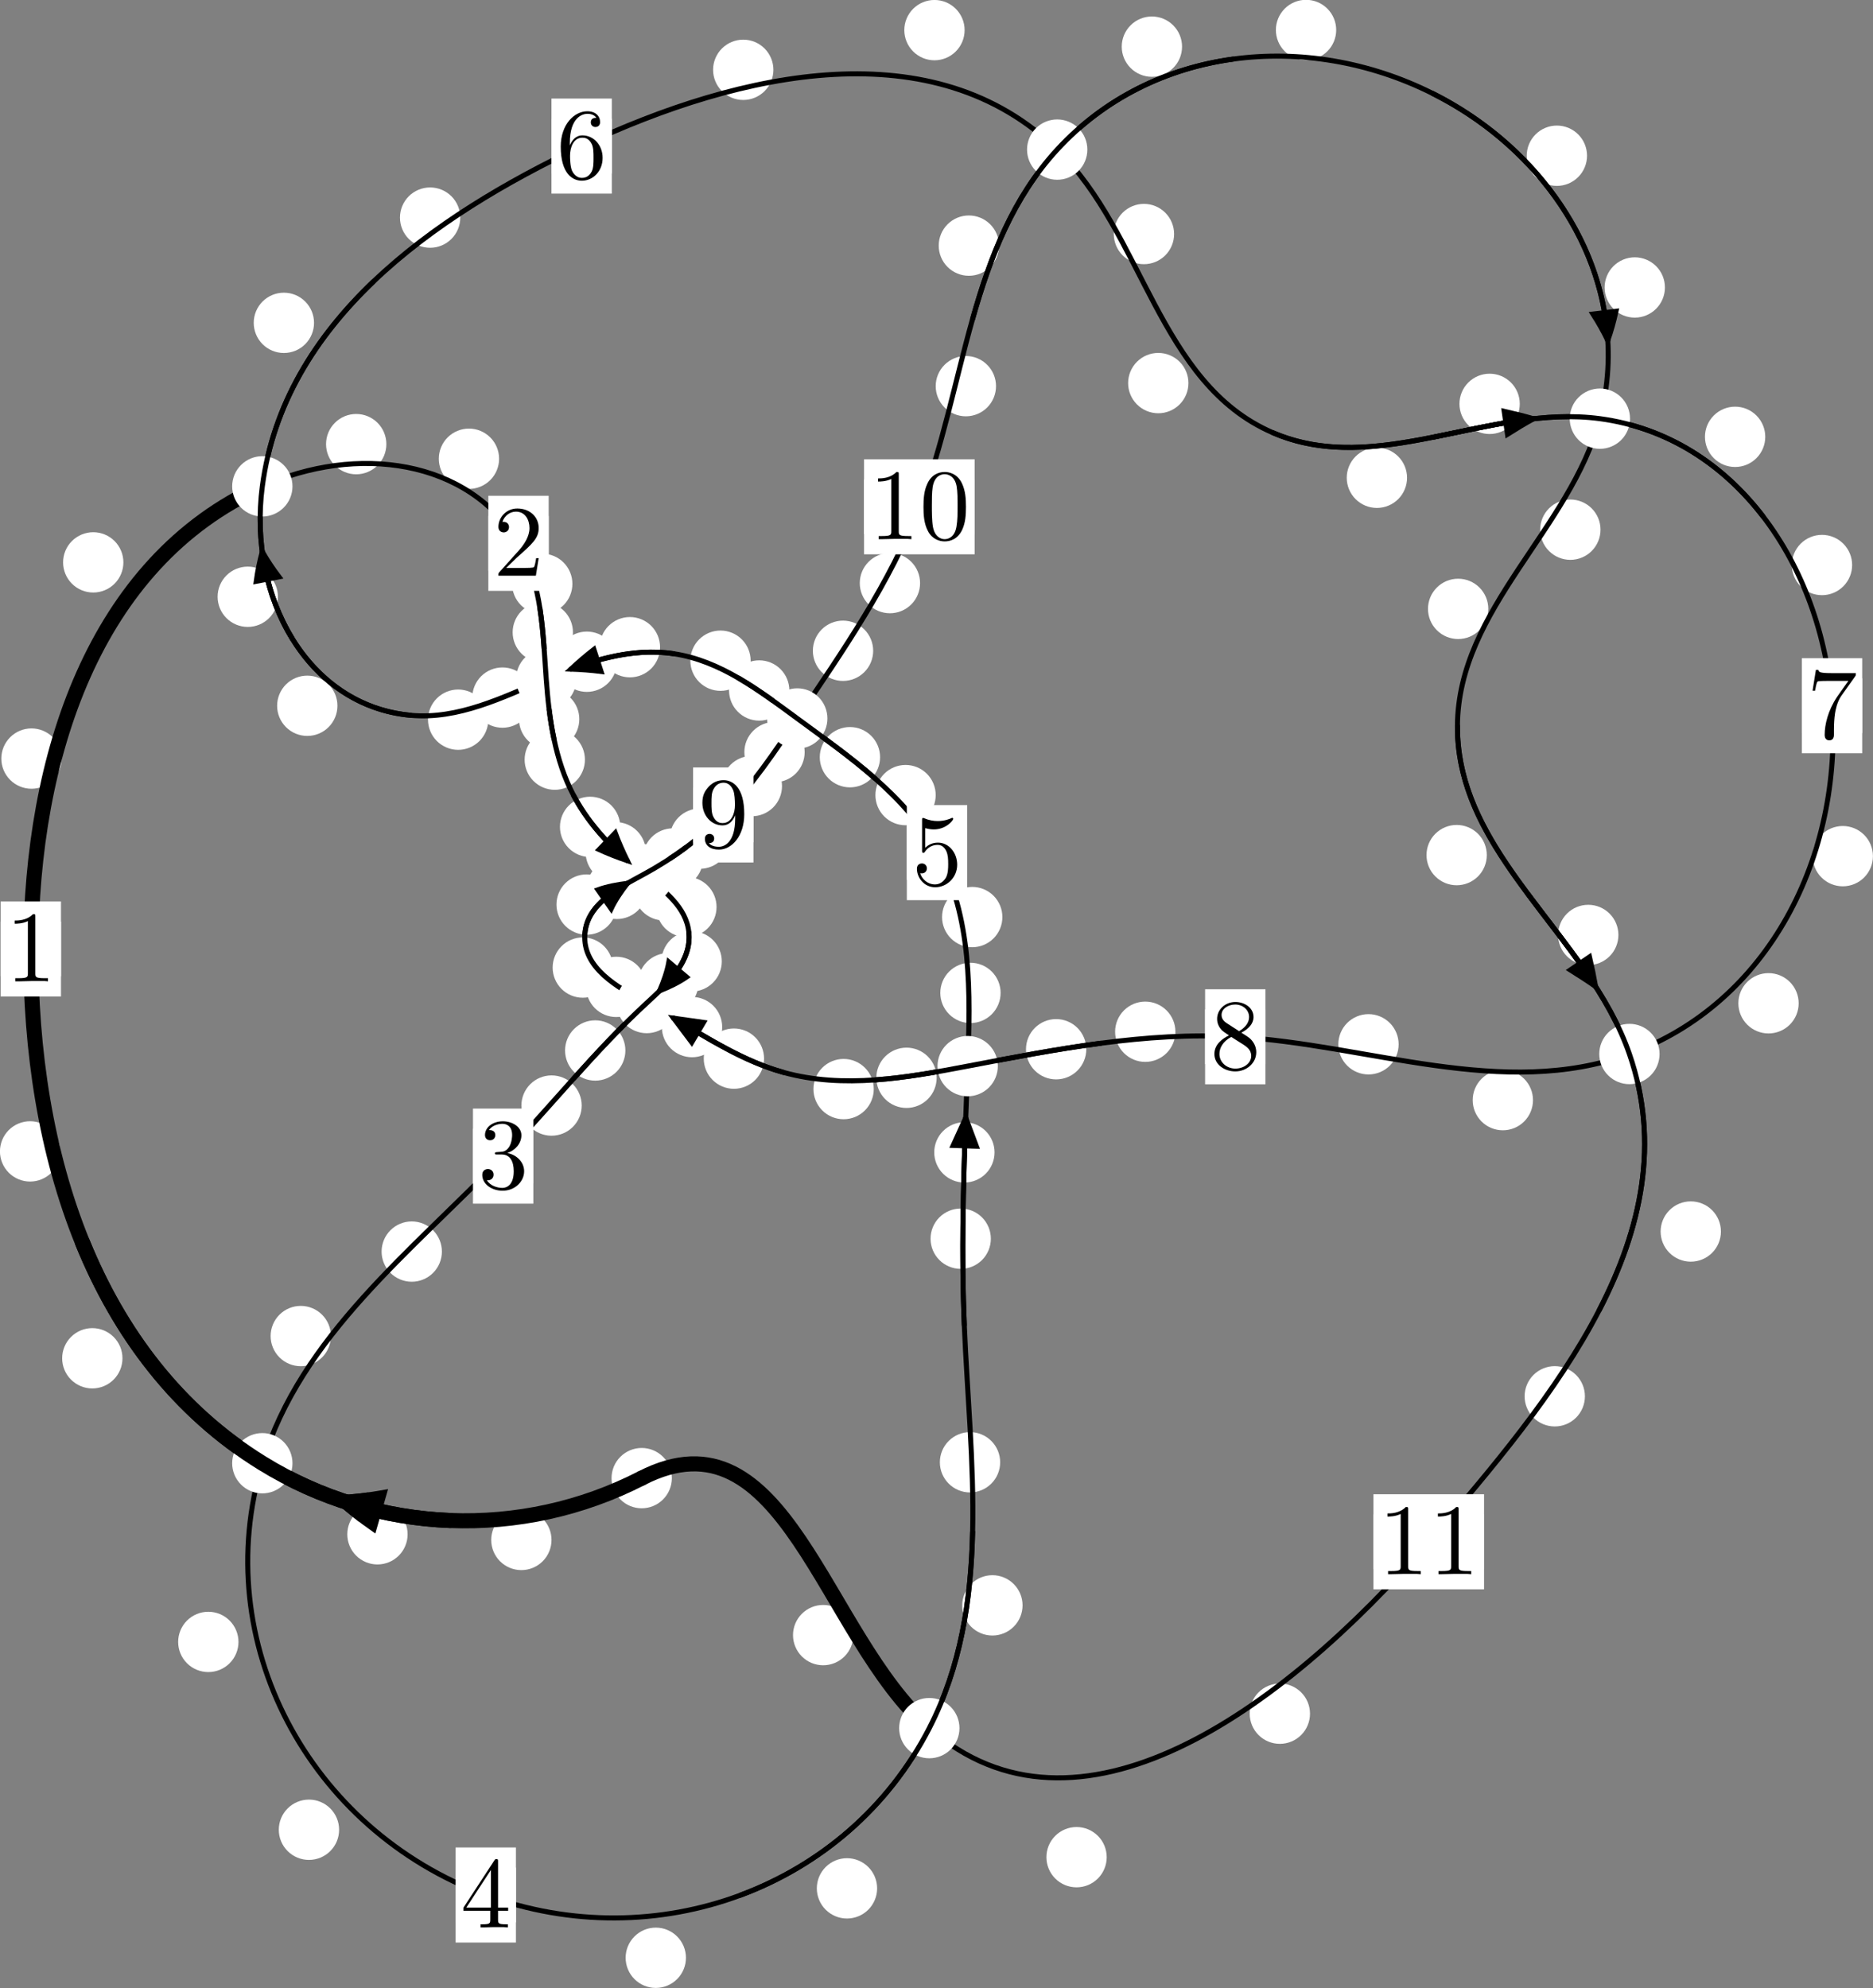 <?xml version="1.0"?>
<!-- Created by MetaPost 1.999 on 2021.07.05:2357 -->
<svg version="1.1" xmlns="http://www.w3.org/2000/svg" xmlns:xlink="http://www.w3.org/1999/xlink" width="185.641" height="197.014" viewBox="0 0 185.641 197.014">
<rect x="0" y="0" width="185.641" height="197.014" fill="#808080" stroke="none"/>
<!-- Original BoundingBox: -26.005417 -51.995819 159.635406 145.017960 -->
  <defs>
    <g transform="scale(0.01,0.01)" id="GLYPHcmr10_48">
      <path style="fill-rule: evenodd;" d="M460 -320C460 -400,455 -480,420 -554C374 -650,292 -666,250 -666C190 -666,117 -640,76 -547C44 -478,39 -400,39 -320C39 -245,43 -155,84 -79C127 2,200 22,249 22C303 22,379 1,423 -94C455 -163,460 -241,460 -320M249 -0C210 -0,151 -25,133 -121C122 -181,122 -273,122 -332C122 -396,122 -462,130 -516C149 -635,224 -644,249 -644C282 -644,348 -626,367 -527C377 -471,377 -395,377 -332C377 -257,377 -189,366 -125C351 -30,294 -0,249 -0"></path>
    </g>
    <g transform="scale(0.01,0.01)" id="GLYPHcmr10_49">
      <path style="fill-rule: evenodd;" d="M294 -640C294 -664,294 -666,271 -666C209 -602,121 -602,89 -602L89 -571C109 -571,168 -571,220 -597L220 -79C220 -43,217 -31,127 -31L95 -31L95 -0L257 -0L130 -3L217 -3L257 -3L297 -3L384 -3L419 -0L419 -31L387 -31C297 -31,294 -42,294 -79"></path>
    </g>
    <g transform="scale(0.01,0.01)" id="GLYPHcmr10_50">
      <path style="fill-rule: evenodd;" d="M127 -77L233 -180C389 -318,449 -372,449 -472C449 -586,359 -666,237 -666C124 -666,50 -574,50 -485C50 -429,100 -429,103 -429C120 -429,155 -441,155 -482C155 -508,137 -534,102 -534C94 -534,92 -534,89 -533C112 -598,166 -635,224 -635C315 -635,358 -554,358 -472C358 -392,308 -313,253 -251L61 -37C50 -26,50 -24,50 -0L421 -0L449 -174L424 -174C419 -144,412 -100,402 -85C395 -77,329 -77,307 -77"></path>
    </g>
    <g transform="scale(0.01,0.01)" id="GLYPHcmr10_51">
      <path style="fill-rule: evenodd;" d="M290 -352C372 -379,430 -449,430 -528C430 -610,342 -666,246 -666C145 -666,69 -606,69 -530C69 -497,91 -478,120 -478C151 -478,171 -500,171 -529C171 -579,124 -579,109 -579C140 -628,206 -641,242 -641C283 -641,338 -619,338 -529C338 -517,336 -459,310 -415C280 -367,246 -364,221 -363C213 -362,189 -360,182 -360C174 -359,167 -358,167 -348C167 -337,174 -337,191 -337L235 -337C317 -337,354 -269,354 -171C354 -35,285 -6,241 -6C198 -6,123 -23,88 -82C123 -77,154 -99,154 -137C154 -173,127 -193,98 -193C74 -193,42 -179,42 -135C42 -44,135 22,244 22C366 22,457 -69,457 -171C457 -253,394 -331,290 -352"></path>
    </g>
    <g transform="scale(0.01,0.01)" id="GLYPHcmr10_52">
      <path style="fill-rule: evenodd;" d="M294 -165L294 -78C294 -42,292 -31,218 -31L197 -31L197 -0L332 -0L238 -3L290 -3L332 -3L374 -3L427 -3L468 -0L468 -31L447 -31C373 -31,371 -42,371 -78L371 -165L471 -165L471 -196L371 -196L371 -651C371 -671,371 -677,355 -677C346 -677,343 -677,335 -665L28 -196L28 -165M300 -196L56 -196L300 -569"></path>
    </g>
    <g transform="scale(0.01,0.01)" id="GLYPHcmr10_53">
      <path style="fill-rule: evenodd;" d="M449 -201C449 -320,367 -420,259 -420C211 -420,168 -404,132 -369L132 -564C152 -558,185 -551,217 -551C340 -551,410 -642,410 -655C410 -661,407 -666,400 -666C399 -666,397 -666,392 -663C372 -654,323 -634,256 -634C216 -634,170 -641,123 -662C115 -665,113 -665,111 -665C101 -665,101 -657,101 -641L101 -345C101 -327,101 -319,115 -319C122 -319,124 -322,128 -328C139 -344,176 -398,257 -398C309 -398,334 -352,342 -334C358 -297,360 -258,360 -208C360 -173,360 -113,336 -71C312 -32,275 -6,229 -6C156 -6,99 -59,82 -118C85 -117,88 -116,99 -116C132 -116,149 -141,149 -165C149 -189,132 -214,99 -214C85 -214,50 -207,50 -161C50 -75,119 22,231 22C347 22,449 -74,449 -201"></path>
    </g>
    <g transform="scale(0.01,0.01)" id="GLYPHcmr10_54">
      <path style="fill-rule: evenodd;" d="M132 -328L132 -352C132 -605,256 -641,307 -641C331 -641,373 -635,395 -601C380 -601,340 -601,340 -556C340 -525,364 -510,386 -510C402 -510,432 -519,432 -558C432 -618,388 -666,305 -666C177 -666,42 -537,42 -316C42 -49,158 22,251 22C362 22,457 -72,457 -204C457 -331,368 -427,257 -427C189 -427,152 -376,132 -328M251 -6C188 -6,158 -66,152 -81C134 -128,134 -208,134 -226C134 -304,166 -404,256 -404C272 -404,318 -404,349 -342C367 -305,367 -254,367 -205C367 -157,367 -107,350 -71C320 -11,274 -6,251 -6"></path>
    </g>
    <g transform="scale(0.01,0.01)" id="GLYPHcmr10_55">
      <path style="fill-rule: evenodd;" d="M476 -609C485 -621,485 -623,485 -644L242 -644C120 -644,118 -657,114 -676L89 -676L56 -470L81 -470C84 -486,93 -549,106 -561C113 -567,191 -567,204 -567L411 -567C400 -551,321 -442,299 -409C209 -274,176 -135,176 -33C176 -23,176 22,222 22C268 22,268 -23,268 -33L268 -84C268 -139,271 -194,279 -248C283 -271,297 -357,341 -419"></path>
    </g>
    <g transform="scale(0.01,0.01)" id="GLYPHcmr10_56">
      <path style="fill-rule: evenodd;" d="M163 -457C117 -487,113 -521,113 -538C113 -599,178 -641,249 -641C322 -641,386 -589,386 -517C386 -460,347 -412,287 -377M309 -362C381 -399,430 -451,430 -517C430 -609,341 -666,250 -666C150 -666,69 -592,69 -499C69 -481,71 -436,113 -389C124 -377,161 -352,186 -335C128 -306,42 -250,42 -151C42 -45,144 22,249 22C362 22,457 -61,457 -168C457 -204,446 -249,408 -291C389 -312,373 -322,309 -362M209 -320L332 -242C360 -223,407 -193,407 -132C407 -58,332 -6,250 -6C164 -6,92 -68,92 -151C92 -209,124 -273,209 -320"></path>
    </g>
    <g transform="scale(0.01,0.01)" id="GLYPHcmr10_57">
      <path style="fill-rule: evenodd;" d="M367 -318L367 -286C367 -52,263 -6,205 -6C188 -6,134 -8,107 -42C151 -42,159 -71,159 -88C159 -119,135 -134,113 -134C97 -134,67 -125,67 -86C67 -19,121 22,206 22C335 22,457 -114,457 -329C457 -598,342 -666,253 -666C198 -666,149 -648,106 -603C65 -558,42 -516,42 -441C42 -316,130 -218,242 -218C303 -218,344 -260,367 -318M243 -241C227 -241,181 -241,150 -304C132 -341,132 -391,132 -440C132 -494,132 -541,153 -578C180 -628,218 -641,253 -641C299 -641,332 -607,349 -562C361 -530,365 -467,365 -421C365 -338,331 -241,243 -241"></path>
    </g>
  </defs>
  <path d="M54.663 152.602C54.663 151.81,54.348 151.05,53.788 150.489C53.227 149.929,52.467 149.614,51.674 149.614C50.882 149.614,50.122 149.929,49.561 150.489C49.001 151.05,48.686 151.81,48.686 152.602C48.686 153.395,49.001 154.155,49.561 154.716C50.122 155.276,50.882 155.591,51.674 155.591C52.467 155.591,53.227 155.276,53.788 154.716C54.348 154.155,54.663 153.395,54.663 152.602Z" style="fill: rgb(100%,100%,100%);stroke: none;"></path>
  <path d="M66.591 146.476C66.591 145.683,66.276 144.923,65.715 144.363C65.155 143.802,64.395 143.487,63.602 143.487C62.809 143.487,62.049 143.802,61.489 144.363C60.928 144.923,60.613 145.683,60.613 146.476C60.613 147.269,60.928 148.029,61.489 148.589C62.049 149.15,62.809 149.465,63.602 149.465C64.395 149.465,65.155 149.15,65.715 148.589C66.276 148.029,66.591 147.269,66.591 146.476Z" style="fill: rgb(100%,100%,100%);stroke: none;"></path>
  <path d="M12.138 134.6C12.138 133.807,11.823 133.047,11.263 132.487C10.702 131.926,9.942 131.611,9.149 131.611C8.357 131.611,7.597 131.926,7.036 132.487C6.476 133.047,6.161 133.807,6.161 134.6C6.161 135.393,6.476 136.153,7.036 136.713C7.597 137.274,8.357 137.589,9.149 137.589C9.942 137.589,10.702 137.274,11.263 136.713C11.823 136.153,12.138 135.393,12.138 134.6Z" style="fill: rgb(100%,100%,100%);stroke: none;"></path>
  <path d="M40.4 152.043C40.4 151.25,40.085 150.49,39.524 149.929C38.964 149.369,38.204 149.054,37.411 149.054C36.618 149.054,35.858 149.369,35.298 149.929C34.737 150.49,34.422 151.25,34.422 152.043C34.422 152.835,34.737 153.595,35.298 154.156C35.858 154.716,36.618 155.031,37.411 155.031C38.204 155.031,38.964 154.716,39.524 154.156C40.085 153.595,40.4 152.835,40.4 152.043Z" style="fill: rgb(100%,100%,100%);stroke: none;"></path>
  <path d="M6.109 75.172C6.109 74.379,5.794 73.619,5.234 73.059C4.673 72.498,3.913 72.183,3.12 72.183C2.327 72.183,1.567 72.498,1.007 73.059C0.446 73.619,0.131 74.379,0.131 75.172C0.131 75.965,0.446 76.725,1.007 77.285C1.567 77.846,2.327 78.161,3.12 78.161C3.913 78.161,4.673 77.846,5.234 77.285C5.794 76.725,6.109 75.965,6.109 75.172Z" style="fill: rgb(100%,100%,100%);stroke: none;"></path>
  <path d="M5.972 114.098C5.972 113.306,5.657 112.546,5.097 111.985C4.536 111.425,3.776 111.11,2.983 111.11C2.191 111.11,1.43 111.425,0.87 111.985C0.31 112.546,-0.005 113.306,-0.005 114.098C-0.005 114.891,0.31 115.651,0.87 116.212C1.43 116.772,2.191 117.087,2.983 117.087C3.776 117.087,4.536 116.772,5.097 116.212C5.657 115.651,5.972 114.891,5.972 114.098Z" style="fill: rgb(100%,100%,100%);stroke: none;"></path>
  <path d="M38.294 44.012C38.294 43.219,37.979 42.459,37.419 41.899C36.858 41.338,36.098 41.023,35.305 41.023C34.512 41.023,33.752 41.338,33.192 41.899C32.631 42.459,32.316 43.219,32.316 44.012C32.316 44.805,32.631 45.565,33.192 46.125C33.752 46.686,34.512 47.001,35.305 47.001C36.098 47.001,36.858 46.686,37.419 46.125C37.979 45.565,38.294 44.805,38.294 44.012Z" style="fill: rgb(100%,100%,100%);stroke: none;"></path>
  <path d="M12.23 55.728C12.23 54.936,11.915 54.176,11.355 53.615C10.794 53.055,10.034 52.74,9.242 52.74C8.449 52.74,7.689 53.055,7.128 53.615C6.568 54.176,6.253 54.936,6.253 55.728C6.253 56.521,6.568 57.281,7.128 57.842C7.689 58.402,8.449 58.717,9.242 58.717C10.034 58.717,10.794 58.402,11.355 57.842C11.915 57.281,12.23 56.521,12.23 55.728Z" style="fill: rgb(100%,100%,100%);stroke: none;"></path>
  <path d="M56.733 57.855C56.733 57.063,56.418 56.303,55.858 55.742C55.297 55.182,54.537 54.867,53.745 54.867C52.952 54.867,52.192 55.182,51.631 55.742C51.071 56.303,50.756 57.063,50.756 57.855C50.756 58.648,51.071 59.408,51.631 59.969C52.192 60.529,52.952 60.844,53.745 60.844C54.537 60.844,55.297 60.529,55.858 59.969C56.418 59.408,56.733 58.648,56.733 57.855Z" style="fill: rgb(100%,100%,100%);stroke: none;"></path>
  <path d="M49.468 45.461C49.468 44.668,49.153 43.908,48.593 43.347C48.032 42.787,47.272 42.472,46.48 42.472C45.687 42.472,44.927 42.787,44.366 43.347C43.806 43.908,43.491 44.668,43.491 45.461C43.491 46.253,43.806 47.014,44.366 47.574C44.927 48.135,45.687 48.449,46.48 48.449C47.272 48.449,48.032 48.135,48.593 47.574C49.153 47.014,49.468 46.253,49.468 45.461Z" style="fill: rgb(100%,100%,100%);stroke: none;"></path>
  <path d="M57.418 71.264C57.418 70.471,57.103 69.711,56.542 69.15C55.982 68.59,55.222 68.275,54.429 68.275C53.636 68.275,52.876 68.59,52.316 69.15C51.755 69.711,51.44 70.471,51.44 71.264C51.44 72.056,51.755 72.817,52.316 73.377C52.876 73.937,53.636 74.252,54.429 74.252C55.222 74.252,55.982 73.937,56.542 73.377C57.103 72.817,57.418 72.056,57.418 71.264Z" style="fill: rgb(100%,100%,100%);stroke: none;"></path>
  <path d="M56.788 62.66C56.788 61.867,56.473 61.107,55.913 60.546C55.352 59.986,54.592 59.671,53.799 59.671C53.007 59.671,52.246 59.986,51.686 60.546C51.126 61.107,50.811 61.867,50.811 62.66C50.811 63.452,51.126 64.213,51.686 64.773C52.246 65.334,53.007 65.648,53.799 65.648C54.592 65.648,55.352 65.334,55.913 64.773C56.473 64.213,56.788 63.452,56.788 62.66Z" style="fill: rgb(100%,100%,100%);stroke: none;"></path>
  <path d="M61.477 81.94C61.477 81.147,61.162 80.387,60.602 79.826C60.041 79.266,59.281 78.951,58.489 78.951C57.696 78.951,56.936 79.266,56.375 79.826C55.815 80.387,55.5 81.147,55.5 81.94C55.5 82.732,55.815 83.493,56.375 84.053C56.936 84.614,57.696 84.929,58.489 84.929C59.281 84.929,60.041 84.614,60.602 84.053C61.162 83.493,61.477 82.732,61.477 81.94Z" style="fill: rgb(100%,100%,100%);stroke: none;"></path>
  <path d="M57.975 75.278C57.975 74.485,57.66 73.725,57.1 73.165C56.539 72.604,55.779 72.289,54.986 72.289C54.194 72.289,53.434 72.604,52.873 73.165C52.313 73.725,51.998 74.485,51.998 75.278C51.998 76.071,52.313 76.831,52.873 77.391C53.434 77.952,54.194 78.267,54.986 78.267C55.779 78.267,56.539 77.952,57.1 77.391C57.66 76.831,57.975 76.071,57.975 75.278Z" style="fill: rgb(100%,100%,100%);stroke: none;"></path>
  <path d="M68.798 88.226C68.798 87.433,68.483 86.673,67.922 86.113C67.362 85.552,66.602 85.237,65.809 85.237C65.016 85.237,64.256 85.552,63.695 86.113C63.135 86.673,62.82 87.433,62.82 88.226C62.82 89.019,63.135 89.779,63.695 90.339C64.256 90.9,65.016 91.215,65.809 91.215C66.602 91.215,67.362 90.9,67.922 90.339C68.483 89.779,68.798 89.019,68.798 88.226Z" style="fill: rgb(100%,100%,100%);stroke: none;"></path>
  <path d="M64.02 84.456C64.02 83.663,63.705 82.903,63.145 82.343C62.584 81.782,61.824 81.467,61.032 81.467C60.239 81.467,59.479 81.782,58.918 82.343C58.358 82.903,58.043 83.663,58.043 84.456C58.043 85.249,58.358 86.009,58.918 86.569C59.479 87.13,60.239 87.445,61.032 87.445C61.824 87.445,62.584 87.13,63.145 86.569C63.705 86.009,64.02 85.249,64.02 84.456Z" style="fill: rgb(100%,100%,100%);stroke: none;"></path>
  <path d="M71.541 95.268C71.541 94.475,71.226 93.715,70.665 93.154C70.105 92.594,69.345 92.279,68.552 92.279C67.759 92.279,66.999 92.594,66.439 93.154C65.878 93.715,65.563 94.475,65.563 95.268C65.563 96.061,65.878 96.821,66.439 97.381C66.999 97.942,67.759 98.257,68.552 98.257C69.345 98.257,70.105 97.942,70.665 97.381C71.226 96.821,71.541 96.061,71.541 95.268Z" style="fill: rgb(100%,100%,100%);stroke: none;"></path>
  <path d="M71.021 89.879C71.021 89.087,70.706 88.327,70.146 87.766C69.585 87.206,68.825 86.891,68.032 86.891C67.24 86.891,66.479 87.206,65.919 87.766C65.358 88.327,65.044 89.087,65.044 89.879C65.044 90.672,65.358 91.432,65.919 91.993C66.479 92.553,67.24 92.868,68.032 92.868C68.825 92.868,69.585 92.553,70.146 91.993C70.706 91.432,71.021 90.672,71.021 89.879Z" style="fill: rgb(100%,100%,100%);stroke: none;"></path>
  <path d="M61.984 104.098C61.984 103.305,61.669 102.545,61.108 101.985C60.548 101.424,59.787 101.109,58.995 101.109C58.202 101.109,57.442 101.424,56.881 101.985C56.321 102.545,56.006 103.305,56.006 104.098C56.006 104.891,56.321 105.651,56.881 106.211C57.442 106.772,58.202 107.087,58.995 107.087C59.787 107.087,60.548 106.772,61.108 106.211C61.669 105.651,61.984 104.891,61.984 104.098Z" style="fill: rgb(100%,100%,100%);stroke: none;"></path>
  <path d="M69.219 97.433C69.219 96.641,68.904 95.881,68.344 95.32C67.783 94.76,67.023 94.445,66.23 94.445C65.438 94.445,64.678 94.76,64.117 95.32C63.557 95.881,63.242 96.641,63.242 97.433C63.242 98.226,63.557 98.986,64.117 99.547C64.678 100.107,65.438 100.422,66.23 100.422C67.023 100.422,67.783 100.107,68.344 99.547C68.904 98.986,69.219 98.226,69.219 97.433Z" style="fill: rgb(100%,100%,100%);stroke: none;"></path>
  <path d="M43.799 124.026C43.799 123.234,43.484 122.473,42.924 121.913C42.363 121.353,41.603 121.038,40.811 121.038C40.018 121.038,39.258 121.353,38.697 121.913C38.137 122.473,37.822 123.234,37.822 124.026C37.822 124.819,38.137 125.579,38.697 126.14C39.258 126.7,40.018 127.015,40.811 127.015C41.603 127.015,42.363 126.7,42.924 126.14C43.484 125.579,43.799 124.819,43.799 124.026Z" style="fill: rgb(100%,100%,100%);stroke: none;"></path>
  <path d="M57.656 109.556C57.656 108.763,57.341 108.003,56.78 107.443C56.22 106.882,55.46 106.567,54.667 106.567C53.874 106.567,53.114 106.882,52.554 107.443C51.993 108.003,51.678 108.763,51.678 109.556C51.678 110.349,51.993 111.109,52.554 111.669C53.114 112.23,53.874 112.545,54.667 112.545C55.46 112.545,56.22 112.23,56.78 111.669C57.341 111.109,57.656 110.349,57.656 109.556Z" style="fill: rgb(100%,100%,100%);stroke: none;"></path>
  <path d="M23.636 162.707C23.636 161.915,23.321 161.154,22.76 160.594C22.2 160.033,21.439 159.719,20.647 159.719C19.854 159.719,19.094 160.033,18.533 160.594C17.973 161.154,17.658 161.915,17.658 162.707C17.658 163.5,17.973 164.26,18.533 164.821C19.094 165.381,19.854 165.696,20.647 165.696C21.439 165.696,22.2 165.381,22.76 164.821C23.321 164.26,23.636 163.5,23.636 162.707Z" style="fill: rgb(100%,100%,100%);stroke: none;"></path>
  <path d="M32.799 132.396C32.799 131.604,32.484 130.843,31.924 130.283C31.363 129.723,30.603 129.408,29.81 129.408C29.018 129.408,28.257 129.723,27.697 130.283C27.137 130.843,26.822 131.604,26.822 132.396C26.822 133.189,27.137 133.949,27.697 134.51C28.257 135.07,29.018 135.385,29.81 135.385C30.603 135.385,31.363 135.07,31.924 134.51C32.484 133.949,32.799 133.189,32.799 132.396Z" style="fill: rgb(100%,100%,100%);stroke: none;"></path>
  <path d="M67.987 194.007C67.987 193.214,67.672 192.454,67.111 191.894C66.551 191.333,65.791 191.018,64.998 191.018C64.205 191.018,63.445 191.333,62.885 191.894C62.324 192.454,62.009 193.214,62.009 194.007C62.009 194.8,62.324 195.56,62.885 196.12C63.445 196.681,64.205 196.996,64.998 196.996C65.791 196.996,66.551 196.681,67.111 196.12C67.672 195.56,67.987 194.8,67.987 194.007Z" style="fill: rgb(100%,100%,100%);stroke: none;"></path>
  <path d="M33.611 181.321C33.611 180.528,33.296 179.768,32.735 179.208C32.175 178.647,31.415 178.332,30.622 178.332C29.829 178.332,29.069 178.647,28.509 179.208C27.948 179.768,27.633 180.528,27.633 181.321C27.633 182.114,27.948 182.874,28.509 183.434C29.069 183.995,29.829 184.31,30.622 184.31C31.415 184.31,32.175 183.995,32.735 183.434C33.296 182.874,33.611 182.114,33.611 181.321Z" style="fill: rgb(100%,100%,100%);stroke: none;"></path>
  <path d="M101.35 159.084C101.35 158.291,101.035 157.531,100.474 156.971C99.914 156.41,99.154 156.095,98.361 156.095C97.568 156.095,96.808 156.41,96.248 156.971C95.687 157.531,95.372 158.291,95.372 159.084C95.372 159.877,95.687 160.637,96.248 161.197C96.808 161.758,97.568 162.073,98.361 162.073C99.154 162.073,99.914 161.758,100.474 161.197C101.035 160.637,101.35 159.877,101.35 159.084Z" style="fill: rgb(100%,100%,100%);stroke: none;"></path>
  <path d="M86.936 187.128C86.936 186.335,86.621 185.575,86.061 185.015C85.5 184.454,84.74 184.139,83.948 184.139C83.155 184.139,82.395 184.454,81.834 185.015C81.274 185.575,80.959 186.335,80.959 187.128C80.959 187.921,81.274 188.681,81.834 189.241C82.395 189.802,83.155 190.117,83.948 190.117C84.74 190.117,85.5 189.802,86.061 189.241C86.621 188.681,86.936 187.921,86.936 187.128Z" style="fill: rgb(100%,100%,100%);stroke: none;"></path>
  <path d="M98.208 122.751C98.208 121.958,97.893 121.198,97.333 120.637C96.772 120.077,96.012 119.762,95.219 119.762C94.427 119.762,93.666 120.077,93.106 120.637C92.546 121.198,92.231 121.958,92.231 122.751C92.231 123.543,92.546 124.303,93.106 124.864C93.666 125.424,94.427 125.739,95.219 125.739C96.012 125.739,96.772 125.424,97.333 124.864C97.893 124.303,98.208 123.543,98.208 122.751Z" style="fill: rgb(100%,100%,100%);stroke: none;"></path>
  <path d="M99.131 144.906C99.131 144.113,98.816 143.353,98.255 142.793C97.695 142.232,96.935 141.917,96.142 141.917C95.349 141.917,94.589 142.232,94.029 142.793C93.468 143.353,93.153 144.113,93.153 144.906C93.153 145.699,93.468 146.459,94.029 147.019C94.589 147.58,95.349 147.895,96.142 147.895C96.935 147.895,97.695 147.58,98.255 147.019C98.816 146.459,99.131 145.699,99.131 144.906Z" style="fill: rgb(100%,100%,100%);stroke: none;"></path>
  <path d="M99.175 98.392C99.175 97.6,98.86 96.84,98.299 96.279C97.739 95.719,96.979 95.404,96.186 95.404C95.393 95.404,94.633 95.719,94.073 96.279C93.512 96.84,93.197 97.6,93.197 98.392C93.197 99.185,93.512 99.945,94.073 100.506C94.633 101.066,95.393 101.381,96.186 101.381C96.979 101.381,97.739 101.066,98.299 100.506C98.86 99.945,99.175 99.185,99.175 98.392Z" style="fill: rgb(100%,100%,100%);stroke: none;"></path>
  <path d="M98.573 114.196C98.573 113.404,98.258 112.643,97.698 112.083C97.137 111.522,96.377 111.207,95.584 111.207C94.792 111.207,94.032 111.522,93.471 112.083C92.911 112.643,92.596 113.404,92.596 114.196C92.596 114.989,92.911 115.749,93.471 116.31C94.032 116.87,94.792 117.185,95.584 117.185C96.377 117.185,97.137 116.87,97.698 116.31C98.258 115.749,98.573 114.989,98.573 114.196Z" style="fill: rgb(100%,100%,100%);stroke: none;"></path>
  <path d="M92.742 78.791C92.742 77.999,92.427 77.239,91.867 76.678C91.306 76.118,90.546 75.803,89.754 75.803C88.961 75.803,88.201 76.118,87.64 76.678C87.08 77.239,86.765 77.999,86.765 78.791C86.765 79.584,87.08 80.344,87.64 80.905C88.201 81.465,88.961 81.78,89.754 81.78C90.546 81.78,91.306 81.465,91.867 80.905C92.427 80.344,92.742 79.584,92.742 78.791Z" style="fill: rgb(100%,100%,100%);stroke: none;"></path>
  <path d="M99.35 90.877C99.35 90.085,99.035 89.324,98.474 88.764C97.914 88.204,97.154 87.889,96.361 87.889C95.568 87.889,94.808 88.204,94.248 88.764C93.687 89.324,93.372 90.085,93.372 90.877C93.372 91.67,93.687 92.43,94.248 92.991C94.808 93.551,95.568 93.866,96.361 93.866C97.154 93.866,97.914 93.551,98.474 92.991C99.035 92.43,99.35 91.67,99.35 90.877Z" style="fill: rgb(100%,100%,100%);stroke: none;"></path>
  <path d="M78.236 68.424C78.236 67.631,77.922 66.871,77.361 66.311C76.801 65.75,76.04 65.435,75.248 65.435C74.455 65.435,73.695 65.75,73.134 66.311C72.574 66.871,72.259 67.631,72.259 68.424C72.259 69.217,72.574 69.977,73.134 70.537C73.695 71.098,74.455 71.413,75.248 71.413C76.04 71.413,76.801 71.098,77.361 70.537C77.922 69.977,78.236 69.217,78.236 68.424Z" style="fill: rgb(100%,100%,100%);stroke: none;"></path>
  <path d="M87.229 75.036C87.229 74.243,86.914 73.483,86.354 72.923C85.793 72.362,85.033 72.047,84.241 72.047C83.448 72.047,82.688 72.362,82.127 72.923C81.567 73.483,81.252 74.243,81.252 75.036C81.252 75.829,81.567 76.589,82.127 77.149C82.688 77.71,83.448 78.025,84.241 78.025C85.033 78.025,85.793 77.71,86.354 77.149C86.914 76.589,87.229 75.829,87.229 75.036Z" style="fill: rgb(100%,100%,100%);stroke: none;"></path>
  <path d="M65.422 64.134C65.422 63.342,65.107 62.581,64.547 62.021C63.986 61.461,63.226 61.146,62.434 61.146C61.641 61.146,60.881 61.461,60.32 62.021C59.76 62.581,59.445 63.342,59.445 64.134C59.445 64.927,59.76 65.687,60.32 66.248C60.881 66.808,61.641 67.123,62.434 67.123C63.226 67.123,63.986 66.808,64.547 66.248C65.107 65.687,65.422 64.927,65.422 64.134Z" style="fill: rgb(100%,100%,100%);stroke: none;"></path>
  <path d="M74.4 65.473C74.4 64.68,74.086 63.92,73.525 63.359C72.965 62.799,72.204 62.484,71.412 62.484C70.619 62.484,69.859 62.799,69.298 63.359C68.738 63.92,68.423 64.68,68.423 65.473C68.423 66.265,68.738 67.026,69.298 67.586C69.859 68.147,70.619 68.461,71.412 68.461C72.204 68.461,72.965 68.147,73.525 67.586C74.086 67.026,74.4 66.265,74.4 65.473Z" style="fill: rgb(100%,100%,100%);stroke: none;"></path>
  <path d="M52.788 69.129C52.788 68.336,52.473 67.576,51.913 67.015C51.353 66.455,50.592 66.14,49.8 66.14C49.007 66.14,48.247 66.455,47.686 67.015C47.126 67.576,46.811 68.336,46.811 69.129C46.811 69.921,47.126 70.681,47.686 71.242C48.247 71.802,49.007 72.117,49.8 72.117C50.592 72.117,51.353 71.802,51.913 71.242C52.473 70.681,52.788 69.921,52.788 69.129Z" style="fill: rgb(100%,100%,100%);stroke: none;"></path>
  <path d="M61.154 65.575C61.154 64.782,60.84 64.022,60.279 63.461C59.719 62.901,58.958 62.586,58.166 62.586C57.373 62.586,56.613 62.901,56.052 63.461C55.492 64.022,55.177 64.782,55.177 65.575C55.177 66.367,55.492 67.128,56.052 67.688C56.613 68.249,57.373 68.564,58.166 68.564C58.958 68.564,59.719 68.249,60.279 67.688C60.84 67.128,61.154 66.367,61.154 65.575Z" style="fill: rgb(100%,100%,100%);stroke: none;"></path>
  <path d="M33.445 69.94C33.445 69.147,33.13 68.387,32.569 67.826C32.009 67.266,31.249 66.951,30.456 66.951C29.663 66.951,28.903 67.266,28.343 67.826C27.782 68.387,27.467 69.147,27.467 69.94C27.467 70.732,27.782 71.493,28.343 72.053C28.903 72.614,29.663 72.928,30.456 72.928C31.249 72.928,32.009 72.614,32.569 72.053C33.13 71.493,33.445 70.732,33.445 69.94Z" style="fill: rgb(100%,100%,100%);stroke: none;"></path>
  <path d="M48.399 71.317C48.399 70.525,48.084 69.765,47.524 69.204C46.963 68.644,46.203 68.329,45.41 68.329C44.618 68.329,43.858 68.644,43.297 69.204C42.737 69.765,42.422 70.525,42.422 71.317C42.422 72.11,42.737 72.87,43.297 73.431C43.858 73.991,44.618 74.306,45.41 74.306C46.203 74.306,46.963 73.991,47.524 73.431C48.084 72.87,48.399 72.11,48.399 71.317Z" style="fill: rgb(100%,100%,100%);stroke: none;"></path>
  <path d="M31.125 31.992C31.125 31.2,30.81 30.439,30.25 29.879C29.689 29.318,28.929 29.004,28.137 29.004C27.344 29.004,26.584 29.318,26.023 29.879C25.463 30.439,25.148 31.2,25.148 31.992C25.148 32.785,25.463 33.545,26.023 34.106C26.584 34.666,27.344 34.981,28.137 34.981C28.929 34.981,29.689 34.666,30.25 34.106C30.81 33.545,31.125 32.785,31.125 31.992Z" style="fill: rgb(100%,100%,100%);stroke: none;"></path>
  <path d="M27.546 59.137C27.546 58.345,27.231 57.584,26.67 57.024C26.11 56.463,25.35 56.149,24.557 56.149C23.764 56.149,23.004 56.463,22.444 57.024C21.883 57.584,21.568 58.345,21.568 59.137C21.568 59.93,21.883 60.69,22.444 61.251C23.004 61.811,23.764 62.126,24.557 62.126C25.35 62.126,26.11 61.811,26.67 61.251C27.231 60.69,27.546 59.93,27.546 59.137Z" style="fill: rgb(100%,100%,100%);stroke: none;"></path>
  <path d="M76.655 6.919C76.655 6.126,76.34 5.366,75.78 4.805C75.219 4.245,74.459 3.93,73.666 3.93C72.874 3.93,72.113 4.245,71.553 4.805C70.992 5.366,70.677 6.126,70.677 6.919C70.677 7.711,70.992 8.471,71.553 9.032C72.113 9.592,72.874 9.907,73.666 9.907C74.459 9.907,75.219 9.592,75.78 9.032C76.34 8.471,76.655 7.711,76.655 6.919Z" style="fill: rgb(100%,100%,100%);stroke: none;"></path>
  <path d="M45.619 21.564C45.619 20.771,45.304 20.011,44.744 19.45C44.183 18.89,43.423 18.575,42.63 18.575C41.838 18.575,41.077 18.89,40.517 19.45C39.957 20.011,39.642 20.771,39.642 21.564C39.642 22.356,39.957 23.117,40.517 23.677C41.077 24.238,41.838 24.553,42.63 24.553C43.423 24.553,44.183 24.238,44.744 23.677C45.304 23.117,45.619 22.356,45.619 21.564Z" style="fill: rgb(100%,100%,100%);stroke: none;"></path>
  <path d="M116.37 23.192C116.37 22.399,116.056 21.639,115.495 21.078C114.935 20.518,114.174 20.203,113.382 20.203C112.589 20.203,111.829 20.518,111.268 21.078C110.708 21.639,110.393 22.399,110.393 23.192C110.393 23.984,110.708 24.744,111.268 25.305C111.829 25.865,112.589 26.18,113.382 26.18C114.174 26.18,114.935 25.865,115.495 25.305C116.056 24.744,116.37 23.984,116.37 23.192Z" style="fill: rgb(100%,100%,100%);stroke: none;"></path>
  <path d="M95.607 2.986C95.607 2.193,95.293 1.433,94.732 0.873C94.172 0.312,93.411 -0.003,92.619 -0.003C91.826 -0.003,91.066 0.312,90.505 0.873C89.945 1.433,89.63 2.193,89.63 2.986C89.63 3.779,89.945 4.539,90.505 5.099C91.066 5.66,91.826 5.975,92.619 5.975C93.411 5.975,94.172 5.66,94.732 5.099C95.293 4.539,95.607 3.779,95.607 2.986Z" style="fill: rgb(100%,100%,100%);stroke: none;"></path>
  <path d="M139.459 47.346C139.459 46.554,139.144 45.793,138.583 45.233C138.023 44.672,137.263 44.357,136.47 44.357C135.677 44.357,134.917 44.672,134.357 45.233C133.796 45.793,133.481 46.554,133.481 47.346C133.481 48.139,133.796 48.899,134.357 49.46C134.917 50.02,135.677 50.335,136.47 50.335C137.263 50.335,138.023 50.02,138.583 49.46C139.144 48.899,139.459 48.139,139.459 47.346Z" style="fill: rgb(100%,100%,100%);stroke: none;"></path>
  <path d="M117.791 37.963C117.791 37.17,117.476 36.41,116.916 35.85C116.355 35.289,115.595 34.974,114.802 34.974C114.01 34.974,113.249 35.289,112.689 35.85C112.129 36.41,111.814 37.17,111.814 37.963C111.814 38.756,112.129 39.516,112.689 40.076C113.249 40.637,114.01 40.952,114.802 40.952C115.595 40.952,116.355 40.637,116.916 40.076C117.476 39.516,117.791 38.756,117.791 37.963Z" style="fill: rgb(100%,100%,100%);stroke: none;"></path>
  <path d="M174.963 43.288C174.963 42.495,174.648 41.735,174.087 41.175C173.527 40.614,172.767 40.299,171.974 40.299C171.181 40.299,170.421 40.614,169.861 41.175C169.3 41.735,168.985 42.495,168.985 43.288C168.985 44.081,169.3 44.841,169.861 45.401C170.421 45.962,171.181 46.277,171.974 46.277C172.767 46.277,173.527 45.962,174.087 45.401C174.648 44.841,174.963 44.081,174.963 43.288Z" style="fill: rgb(100%,100%,100%);stroke: none;"></path>
  <path d="M150.631 40.021C150.631 39.228,150.316 38.468,149.755 37.907C149.195 37.347,148.435 37.032,147.642 37.032C146.849 37.032,146.089 37.347,145.529 37.907C144.968 38.468,144.653 39.228,144.653 40.021C144.653 40.813,144.968 41.574,145.529 42.134C146.089 42.695,146.849 43.01,147.642 43.01C148.435 43.01,149.195 42.695,149.755 42.134C150.316 41.574,150.631 40.813,150.631 40.021Z" style="fill: rgb(100%,100%,100%);stroke: none;"></path>
  <path d="M185.635 84.842C185.635 84.049,185.32 83.289,184.76 82.728C184.2 82.168,183.439 81.853,182.647 81.853C181.854 81.853,181.094 82.168,180.533 82.728C179.973 83.289,179.658 84.049,179.658 84.842C179.658 85.634,179.973 86.394,180.533 86.955C181.094 87.515,181.854 87.83,182.647 87.83C183.439 87.83,184.2 87.515,184.76 86.955C185.32 86.394,185.635 85.634,185.635 84.842Z" style="fill: rgb(100%,100%,100%);stroke: none;"></path>
  <path d="M183.573 55.991C183.573 55.198,183.258 54.438,182.698 53.877C182.137 53.317,181.377 53.002,180.585 53.002C179.792 53.002,179.032 53.317,178.471 53.877C177.911 54.438,177.596 55.198,177.596 55.991C177.596 56.783,177.911 57.544,178.471 58.104C179.032 58.664,179.792 58.979,180.585 58.979C181.377 58.979,182.137 58.664,182.698 58.104C183.258 57.544,183.573 56.783,183.573 55.991Z" style="fill: rgb(100%,100%,100%);stroke: none;"></path>
  <path d="M151.942 109.02C151.942 108.227,151.627 107.467,151.067 106.906C150.506 106.346,149.746 106.031,148.954 106.031C148.161 106.031,147.401 106.346,146.84 106.906C146.28 107.467,145.965 108.227,145.965 109.02C145.965 109.812,146.28 110.572,146.84 111.133C147.401 111.693,148.161 112.008,148.954 112.008C149.746 112.008,150.506 111.693,151.067 111.133C151.627 110.572,151.942 109.812,151.942 109.02Z" style="fill: rgb(100%,100%,100%);stroke: none;"></path>
  <path d="M178.274 99.421C178.274 98.629,177.959 97.868,177.399 97.308C176.838 96.747,176.078 96.432,175.285 96.432C174.493 96.432,173.732 96.747,173.172 97.308C172.612 97.868,172.297 98.629,172.297 99.421C172.297 100.214,172.612 100.974,173.172 101.535C173.732 102.095,174.493 102.41,175.285 102.41C176.078 102.41,176.838 102.095,177.399 101.535C177.959 100.974,178.274 100.214,178.274 99.421Z" style="fill: rgb(100%,100%,100%);stroke: none;"></path>
  <path d="M116.5 102.242C116.5 101.449,116.185 100.689,115.625 100.128C115.064 99.568,114.304 99.253,113.511 99.253C112.719 99.253,111.958 99.568,111.398 100.128C110.837 100.689,110.523 101.449,110.523 102.242C110.523 103.034,110.837 103.794,111.398 104.355C111.958 104.915,112.719 105.23,113.511 105.23C114.304 105.23,115.064 104.915,115.625 104.355C116.185 103.794,116.5 103.034,116.5 102.242Z" style="fill: rgb(100%,100%,100%);stroke: none;"></path>
  <path d="M138.625 103.486C138.625 102.693,138.31 101.933,137.75 101.372C137.189 100.812,136.429 100.497,135.637 100.497C134.844 100.497,134.084 100.812,133.523 101.372C132.963 101.933,132.648 102.693,132.648 103.486C132.648 104.278,132.963 105.038,133.523 105.599C134.084 106.159,134.844 106.474,135.637 106.474C136.429 106.474,137.189 106.159,137.75 105.599C138.31 105.038,138.625 104.278,138.625 103.486Z" style="fill: rgb(100%,100%,100%);stroke: none;"></path>
  <path d="M92.836 106.805C92.836 106.013,92.521 105.252,91.96 104.692C91.4 104.132,90.64 103.817,89.847 103.817C89.054 103.817,88.294 104.132,87.734 104.692C87.173 105.252,86.858 106.013,86.858 106.805C86.858 107.598,87.173 108.358,87.734 108.919C88.294 109.479,89.054 109.794,89.847 109.794C90.64 109.794,91.4 109.479,91.96 108.919C92.521 108.358,92.836 107.598,92.836 106.805Z" style="fill: rgb(100%,100%,100%);stroke: none;"></path>
  <path d="M107.667 103.975C107.667 103.183,107.352 102.422,106.792 101.862C106.231 101.302,105.471 100.987,104.678 100.987C103.886 100.987,103.126 101.302,102.565 101.862C102.005 102.422,101.69 103.183,101.69 103.975C101.69 104.768,102.005 105.528,102.565 106.089C103.126 106.649,103.886 106.964,104.678 106.964C105.471 106.964,106.231 106.649,106.792 106.089C107.352 105.528,107.667 104.768,107.667 103.975Z" style="fill: rgb(100%,100%,100%);stroke: none;"></path>
  <path d="M75.73 104.906C75.73 104.114,75.415 103.353,74.855 102.793C74.294 102.232,73.534 101.918,72.741 101.918C71.949 101.918,71.189 102.232,70.628 102.793C70.068 103.353,69.753 104.114,69.753 104.906C69.753 105.699,70.068 106.459,70.628 107.02C71.189 107.58,71.949 107.895,72.741 107.895C73.534 107.895,74.294 107.58,74.855 107.02C75.415 106.459,75.73 105.699,75.73 104.906Z" style="fill: rgb(100%,100%,100%);stroke: none;"></path>
  <path d="M86.602 107.924C86.602 107.131,86.287 106.371,85.726 105.81C85.166 105.25,84.405 104.935,83.613 104.935C82.82 104.935,82.06 105.25,81.499 105.81C80.939 106.371,80.624 107.131,80.624 107.924C80.624 108.716,80.939 109.477,81.499 110.037C82.06 110.597,82.82 110.912,83.613 110.912C84.405 110.912,85.166 110.597,85.726 110.037C86.287 109.477,86.602 108.716,86.602 107.924Z" style="fill: rgb(100%,100%,100%);stroke: none;"></path>
  <path d="M64.068 97.796C64.068 97.003,63.753 96.243,63.192 95.682C62.632 95.122,61.872 94.807,61.079 94.807C60.286 94.807,59.526 95.122,58.965 95.682C58.405 96.243,58.09 97.003,58.09 97.796C58.09 98.588,58.405 99.349,58.965 99.909C59.526 100.469,60.286 100.784,61.079 100.784C61.872 100.784,62.632 100.469,63.192 99.909C63.753 99.349,64.068 98.588,64.068 97.796Z" style="fill: rgb(100%,100%,100%);stroke: none;"></path>
  <path d="M71.579 101.781C71.579 100.988,71.264 100.228,70.703 99.667C70.143 99.107,69.383 98.792,68.59 98.792C67.797 98.792,67.037 99.107,66.477 99.667C65.916 100.228,65.601 100.988,65.601 101.781C65.601 102.573,65.916 103.333,66.477 103.894C67.037 104.454,67.797 104.769,68.59 104.769C69.383 104.769,70.143 104.454,70.703 103.894C71.264 103.333,71.579 102.573,71.579 101.781Z" style="fill: rgb(100%,100%,100%);stroke: none;"></path>
  <path d="M61.131 89.639C61.131 88.846,60.816 88.086,60.256 87.525C59.695 86.965,58.935 86.65,58.143 86.65C57.35 86.65,56.59 86.965,56.029 87.525C55.469 88.086,55.154 88.846,55.154 89.639C55.154 90.432,55.469 91.192,56.029 91.752C56.59 92.313,57.35 92.628,58.143 92.628C58.935 92.628,59.695 92.313,60.256 91.752C60.816 91.192,61.131 90.432,61.131 89.639Z" style="fill: rgb(100%,100%,100%);stroke: none;"></path>
  <path d="M60.752 95.882C60.752 95.089,60.437 94.329,59.877 93.769C59.316 93.208,58.556 92.893,57.763 92.893C56.971 92.893,56.211 93.208,55.65 93.769C55.09 94.329,54.775 95.089,54.775 95.882C54.775 96.675,55.09 97.435,55.65 97.995C56.211 98.556,56.971 98.871,57.763 98.871C58.556 98.871,59.316 98.556,59.877 97.995C60.437 97.435,60.752 96.675,60.752 95.882Z" style="fill: rgb(100%,100%,100%);stroke: none;"></path>
  <path d="M69.689 85.072C69.689 84.279,69.374 83.519,68.813 82.958C68.253 82.398,67.493 82.083,66.7 82.083C65.907 82.083,65.147 82.398,64.587 82.958C64.026 83.519,63.711 84.279,63.711 85.072C63.711 85.864,64.026 86.624,64.587 87.185C65.147 87.745,65.907 88.06,66.7 88.06C67.493 88.06,68.253 87.745,68.813 87.185C69.374 86.624,69.689 85.864,69.689 85.072Z" style="fill: rgb(100%,100%,100%);stroke: none;"></path>
  <path d="M64.129 88.084C64.129 87.292,63.814 86.532,63.254 85.971C62.693 85.411,61.933 85.096,61.14 85.096C60.348 85.096,59.587 85.411,59.027 85.971C58.466 86.532,58.151 87.292,58.151 88.084C58.151 88.877,58.466 89.637,59.027 90.198C59.587 90.758,60.348 91.073,61.14 91.073C61.933 91.073,62.693 90.758,63.254 90.198C63.814 89.637,64.129 88.877,64.129 88.084Z" style="fill: rgb(100%,100%,100%);stroke: none;"></path>
  <path d="M77.508 77.898C77.508 77.105,77.193 76.345,76.633 75.785C76.072 75.224,75.312 74.909,74.52 74.909C73.727 74.909,72.967 75.224,72.406 75.785C71.846 76.345,71.531 77.105,71.531 77.898C71.531 78.691,71.846 79.451,72.406 80.011C72.967 80.572,73.727 80.887,74.52 80.887C75.312 80.887,76.072 80.572,76.633 80.011C77.193 79.451,77.508 78.691,77.508 77.898Z" style="fill: rgb(100%,100%,100%);stroke: none;"></path>
  <path d="M72.358 83.107C72.358 82.314,72.043 81.554,71.482 80.993C70.922 80.433,70.162 80.118,69.369 80.118C68.576 80.118,67.816 80.433,67.256 80.993C66.695 81.554,66.38 82.314,66.38 83.107C66.38 83.899,66.695 84.659,67.256 85.22C67.816 85.78,68.576 86.095,69.369 86.095C70.162 86.095,70.922 85.78,71.482 85.22C72.043 84.659,72.358 83.899,72.358 83.107Z" style="fill: rgb(100%,100%,100%);stroke: none;"></path>
  <path d="M86.544 64.489C86.544 63.696,86.229 62.936,85.669 62.376C85.108 61.815,84.348 61.5,83.555 61.5C82.763 61.5,82.002 61.815,81.442 62.376C80.881 62.936,80.567 63.696,80.567 64.489C80.567 65.282,80.881 66.042,81.442 66.602C82.002 67.163,82.763 67.478,83.555 67.478C84.348 67.478,85.108 67.163,85.669 66.602C86.229 66.042,86.544 65.282,86.544 64.489Z" style="fill: rgb(100%,100%,100%);stroke: none;"></path>
  <path d="M79.754 74.533C79.754 73.74,79.439 72.98,78.879 72.42C78.318 71.859,77.558 71.544,76.766 71.544C75.973 71.544,75.213 71.859,74.652 72.42C74.092 72.98,73.777 73.74,73.777 74.533C73.777 75.326,74.092 76.086,74.652 76.646C75.213 77.207,75.973 77.522,76.766 77.522C77.558 77.522,78.318 77.207,78.879 76.646C79.439 76.086,79.754 75.326,79.754 74.533Z" style="fill: rgb(100%,100%,100%);stroke: none;"></path>
  <path d="M98.72 38.266C98.72 37.474,98.405 36.713,97.844 36.153C97.284 35.592,96.524 35.278,95.731 35.278C94.938 35.278,94.178 35.592,93.618 36.153C93.057 36.713,92.742 37.474,92.742 38.266C92.742 39.059,93.057 39.819,93.618 40.38C94.178 40.94,94.938 41.255,95.731 41.255C96.524 41.255,97.284 40.94,97.844 40.38C98.405 39.819,98.72 39.059,98.72 38.266Z" style="fill: rgb(100%,100%,100%);stroke: none;"></path>
  <path d="M91.193 57.784C91.193 56.991,90.878 56.231,90.318 55.67C89.757 55.11,88.997 54.795,88.205 54.795C87.412 54.795,86.652 55.11,86.091 55.67C85.531 56.231,85.216 56.991,85.216 57.784C85.216 58.576,85.531 59.337,86.091 59.897C86.652 60.458,87.412 60.772,88.205 60.772C88.997 60.772,89.757 60.458,90.318 59.897C90.878 59.337,91.193 58.576,91.193 57.784Z" style="fill: rgb(100%,100%,100%);stroke: none;"></path>
  <path d="M117.158 4.623C117.158 3.83,116.843 3.07,116.282 2.51C115.722 1.949,114.962 1.634,114.169 1.634C113.376 1.634,112.616 1.949,112.056 2.51C111.495 3.07,111.18 3.83,111.18 4.623C111.18 5.416,111.495 6.176,112.056 6.736C112.616 7.297,113.376 7.612,114.169 7.612C114.962 7.612,115.722 7.297,116.282 6.736C116.843 6.176,117.158 5.416,117.158 4.623Z" style="fill: rgb(100%,100%,100%);stroke: none;"></path>
  <path d="M99.018 24.34C99.018 23.548,98.703 22.788,98.142 22.227C97.582 21.667,96.822 21.352,96.029 21.352C95.236 21.352,94.476 21.667,93.916 22.227C93.355 22.788,93.04 23.548,93.04 24.34C93.04 25.133,93.355 25.893,93.916 26.454C94.476 27.014,95.236 27.329,96.029 27.329C96.822 27.329,97.582 27.014,98.142 26.454C98.703 25.893,99.018 25.133,99.018 24.34Z" style="fill: rgb(100%,100%,100%);stroke: none;"></path>
  <path d="M157.298 15.432C157.298 14.639,156.983 13.879,156.422 13.319C155.862 12.758,155.102 12.443,154.309 12.443C153.516 12.443,152.756 12.758,152.196 13.319C151.635 13.879,151.32 14.639,151.32 15.432C151.32 16.225,151.635 16.985,152.196 17.545C152.756 18.106,153.516 18.421,154.309 18.421C155.102 18.421,155.862 18.106,156.422 17.545C156.983 16.985,157.298 16.225,157.298 15.432Z" style="fill: rgb(100%,100%,100%);stroke: none;"></path>
  <path d="M132.436 2.971C132.436 2.178,132.121 1.418,131.56 0.857C131 0.297,130.24 -0.018,129.447 -0.018C128.654 -0.018,127.894 0.297,127.334 0.857C126.773 1.418,126.458 2.178,126.458 2.971C126.458 3.763,126.773 4.524,127.334 5.084C127.894 5.645,128.654 5.96,129.447 5.96C130.24 5.96,131 5.645,131.56 5.084C132.121 4.524,132.436 3.763,132.436 2.971Z" style="fill: rgb(100%,100%,100%);stroke: none;"></path>
  <path d="M158.633 52.49C158.633 51.697,158.318 50.937,157.757 50.376C157.197 49.816,156.437 49.501,155.644 49.501C154.851 49.501,154.091 49.816,153.531 50.376C152.97 50.937,152.655 51.697,152.655 52.49C152.655 53.282,152.97 54.043,153.531 54.603C154.091 55.164,154.851 55.479,155.644 55.479C156.437 55.479,157.197 55.164,157.757 54.603C158.318 54.043,158.633 53.282,158.633 52.49Z" style="fill: rgb(100%,100%,100%);stroke: none;"></path>
  <path d="M165.018 28.486C165.018 27.694,164.703 26.933,164.142 26.373C163.582 25.813,162.822 25.498,162.029 25.498C161.236 25.498,160.476 25.813,159.916 26.373C159.355 26.933,159.04 27.694,159.04 28.486C159.04 29.279,159.355 30.039,159.916 30.6C160.476 31.16,161.236 31.475,162.029 31.475C162.822 31.475,163.582 31.16,164.142 30.6C164.703 30.039,165.018 29.279,165.018 28.486Z" style="fill: rgb(100%,100%,100%);stroke: none;"></path>
  <path d="M147.364 84.736C147.364 83.944,147.049 83.184,146.489 82.623C145.928 82.063,145.168 81.748,144.375 81.748C143.583 81.748,142.822 82.063,142.262 82.623C141.701 83.184,141.387 83.944,141.387 84.736C141.387 85.529,141.701 86.289,142.262 86.85C142.822 87.41,143.583 87.725,144.375 87.725C145.168 87.725,145.928 87.41,146.489 86.85C147.049 86.289,147.364 85.529,147.364 84.736Z" style="fill: rgb(100%,100%,100%);stroke: none;"></path>
  <path d="M147.512 60.337C147.512 59.544,147.197 58.784,146.636 58.224C146.076 57.663,145.316 57.348,144.523 57.348C143.73 57.348,142.97 57.663,142.41 58.224C141.849 58.784,141.534 59.544,141.534 60.337C141.534 61.13,141.849 61.89,142.41 62.45C142.97 63.011,143.73 63.326,144.523 63.326C145.316 63.326,146.076 63.011,146.636 62.45C147.197 61.89,147.512 61.13,147.512 60.337Z" style="fill: rgb(100%,100%,100%);stroke: none;"></path>
  <path d="M170.569 122.039C170.569 121.246,170.254 120.486,169.693 119.925C169.133 119.365,168.373 119.05,167.58 119.05C166.787 119.05,166.027 119.365,165.467 119.925C164.906 120.486,164.591 121.246,164.591 122.039C164.591 122.831,164.906 123.591,165.467 124.152C166.027 124.712,166.787 125.027,167.58 125.027C168.373 125.027,169.133 124.712,169.693 124.152C170.254 123.591,170.569 122.831,170.569 122.039Z" style="fill: rgb(100%,100%,100%);stroke: none;"></path>
  <path d="M160.408 92.65C160.408 91.857,160.093 91.097,159.533 90.537C158.972 89.976,158.212 89.661,157.419 89.661C156.626 89.661,155.866 89.976,155.306 90.537C154.745 91.097,154.43 91.857,154.43 92.65C154.43 93.443,154.745 94.203,155.306 94.763C155.866 95.324,156.626 95.639,157.419 95.639C158.212 95.639,158.972 95.324,159.533 94.763C160.093 94.203,160.408 93.443,160.408 92.65Z" style="fill: rgb(100%,100%,100%);stroke: none;"></path>
  <path d="M129.84 169.819C129.84 169.026,129.525 168.266,128.965 167.706C128.404 167.145,127.644 166.83,126.852 166.83C126.059 166.83,125.299 167.145,124.738 167.706C124.178 168.266,123.863 169.026,123.863 169.819C123.863 170.612,124.178 171.372,124.738 171.932C125.299 172.493,126.059 172.808,126.852 172.808C127.644 172.808,128.404 172.493,128.965 171.932C129.525 171.372,129.84 170.612,129.84 169.819Z" style="fill: rgb(100%,100%,100%);stroke: none;"></path>
  <path d="M157.088 138.368C157.088 137.575,156.773 136.815,156.213 136.254C155.652 135.694,154.892 135.379,154.099 135.379C153.307 135.379,152.546 135.694,151.986 136.254C151.426 136.815,151.111 137.575,151.111 138.368C151.111 139.16,151.426 139.92,151.986 140.481C152.546 141.041,153.307 141.356,154.099 141.356C154.892 141.356,155.652 141.041,156.213 140.481C156.773 139.92,157.088 139.16,157.088 138.368Z" style="fill: rgb(100%,100%,100%);stroke: none;"></path>
  <path d="M84.577 162.032C84.577 161.24,84.262 160.479,83.701 159.919C83.141 159.359,82.381 159.044,81.588 159.044C80.795 159.044,80.035 159.359,79.475 159.919C78.914 160.479,78.599 161.24,78.599 162.032C78.599 162.825,78.914 163.585,79.475 164.146C80.035 164.706,80.795 165.021,81.588 165.021C82.381 165.021,83.141 164.706,83.701 164.146C84.262 163.585,84.577 162.825,84.577 162.032Z" style="fill: rgb(100%,100%,100%);stroke: none;"></path>
  <path d="M109.691 184.039C109.691 183.246,109.376 182.486,108.816 181.925C108.255 181.365,107.495 181.05,106.702 181.05C105.91 181.05,105.149 181.365,104.589 181.925C104.028 182.486,103.714 183.246,103.714 184.039C103.714 184.831,104.028 185.592,104.589 186.152C105.149 186.713,105.91 187.027,106.702 187.027C107.495 187.027,108.255 186.713,108.816 186.152C109.376 185.592,109.691 184.831,109.691 184.039Z" style="fill: rgb(100%,100%,100%);stroke: none;"></path>
  <path d="M63.602 146.476C51.674 152.602,37.411 152.043,26 145C9.149 134.6,2.983 114.098,3.054 94.035C3.12 75.172,9.242 55.728,26 48.195C35.305 44.012,46.48 45.461,51.391 53.841C53.745 57.855,53.799 62.66,54.138 67.286C54.429 71.264,54.986 75.278,56.845 78.813C58.489 81.94,61.032 84.456,63.802 86.642C65.809 88.226,68.032 89.879,68.277 92.415C68.552 95.268,66.23 97.433,64.098 99.397C58.995 104.098,54.667 109.556,49.87 114.566C40.811 124.026,29.81 132.396,26 145C20.647 162.707,30.622 181.321,48.145 187.788C64.998 194.007,83.948 187.128,92.108 171.25C98.361 159.084,96.142 144.906,95.575 131.298C95.219 122.751,95.584 114.196,95.91 105.648C96.186 98.392,96.361 90.877,92.87 84.493C89.754 78.791,84.241 75.036,79.02 71.198C75.248 68.424,71.412 65.473,66.768 64.78C62.434 64.134,58.166 65.575,54.138 67.286C49.8 69.129,45.41 71.317,40.701 70.884C30.456 69.94,24.557 59.137,26 48.195C28.137 31.992,42.63 21.564,57.649 14.477C73.666 6.919,92.619 2.986,104.784 14.824C113.382 23.192,114.802 37.963,126.136 42.871C136.47 47.346,147.642 40.021,158.57 41.488C171.974 43.288,180.585 55.991,181.581 69.935C182.647 84.842,175.285 99.421,161.498 104.447C148.954 109.02,135.637 103.486,122.434 102.743C113.511 102.242,104.678 103.975,95.91 105.648C89.847 106.805,83.613 107.924,77.652 106.269C72.741 104.906,68.59 101.781,64.098 99.397C61.079 97.796,57.763 95.882,57.963 92.6C58.143 89.639,61.14 88.084,63.802 86.642C66.7 85.072,69.369 83.107,71.687 80.763C74.52 77.898,76.766 74.533,79.02 71.198C83.555 64.489,88.205 57.784,91.121 50.221C95.731 38.266,96.029 24.34,104.784 14.824C114.169 4.623,129.447 2.971,141.996 9.26C154.309 15.432,162.029 28.486,158.57 41.488C155.644 52.49,144.523 60.337,144.453 71.929C144.375 84.736,157.419 92.65,161.498 104.447C167.58 122.039,154.099 138.368,141.609 152.785C126.852 169.819,106.702 184.039,92.108 171.25C81.588 162.032,77.808 139.18,63.602 146.476" style="stroke:rgb(0%,0%,0%); stroke-width: 0.498;stroke-linecap: round;stroke-linejoin: round;stroke-miterlimit: 10;fill: none;"></path>
  <path d="M63.602 146.476C51.674 152.602,37.411 152.043,26 145C9.149 134.6,2.983 114.098,3.054 94.035C3.12 75.172,9.242 55.728,26 48.195" style="stroke:rgb(0%,0%,0%); stroke-width: 1.494;stroke-linecap: round;stroke-linejoin: round;stroke-miterlimit: 10;fill: none;"></path>
  <path d="M92.108 171.25C81.588 162.032,77.808 139.18,63.602 146.476" style="stroke:rgb(0%,0%,0%); stroke-width: 1.494;stroke-linecap: round;stroke-linejoin: round;stroke-miterlimit: 10;fill: none;"></path>
  <path d="M28.989 145C28.989 144.207,28.674 143.447,28.113 142.887C27.553 142.326,26.793 142.011,26 142.011C25.207 142.011,24.447 142.326,23.887 142.887C23.326 143.447,23.011 144.207,23.011 145C23.011 145.793,23.326 146.553,23.887 147.113C24.447 147.674,25.207 147.989,26 147.989C26.793 147.989,27.553 147.674,28.113 147.113C28.674 146.553,28.989 145.793,28.989 145Z" style="fill: rgb(100%,100%,100%);stroke: none;"></path>
  <path d="M44.607 150.676C38.124 150.422,31.705 148.521,26 145C17.575 139.8,11.821 132.075,8.182 123.141" style="stroke:rgb(0%,0%,0%); stroke-width: 1.494;stroke-linecap: round;stroke-linejoin: round;stroke-miterlimit: 10;fill: none;"></path>
  <path d="M57.127 67.286C57.127 66.493,56.812 65.733,56.251 65.173C55.691 64.612,54.93 64.297,54.138 64.297C53.345 64.297,52.585 64.612,52.024 65.173C51.464 65.733,51.149 66.493,51.149 67.286C51.149 68.079,51.464 68.839,52.024 69.399C52.585 69.96,53.345 70.275,54.138 70.275C54.93 70.275,55.691 69.96,56.251 69.399C56.812 68.839,57.127 68.079,57.127 67.286Z" style="fill: rgb(100%,100%,100%);stroke: none;"></path>
  <path d="M53.52 60.334C53.87 62.615,53.969 64.973,54.138 67.286C54.283 69.275,54.495 71.273,54.904 73.216" style="stroke:rgb(0%,0%,0%); stroke-width: 0.498;stroke-linecap: round;stroke-linejoin: round;stroke-miterlimit: 10;fill: none;"></path>
  <path d="M67.087 99.397C67.087 98.605,66.772 97.845,66.211 97.284C65.651 96.724,64.891 96.409,64.098 96.409C63.305 96.409,62.545 96.724,61.985 97.284C61.424 97.845,61.109 98.605,61.109 99.397C61.109 100.19,61.424 100.95,61.985 101.511C62.545 102.071,63.305 102.386,64.098 102.386C64.891 102.386,65.651 102.071,66.211 101.511C66.772 100.95,67.087 100.19,67.087 99.397Z" style="fill: rgb(100%,100%,100%);stroke: none;"></path>
  <path d="M67.09 96.24C66.278 97.383,65.164 98.415,64.098 99.397C61.546 101.748,59.189 104.287,56.869 106.866" style="stroke:rgb(0%,0%,0%); stroke-width: 0.498;stroke-linecap: round;stroke-linejoin: round;stroke-miterlimit: 10;fill: none;"></path>
  <path d="M95.097 171.25C95.097 170.458,94.782 169.698,94.221 169.137C93.661 168.577,92.901 168.262,92.108 168.262C91.315 168.262,90.555 168.577,89.995 169.137C89.434 169.698,89.119 170.458,89.119 171.25C89.119 172.043,89.434 172.803,89.995 173.364C90.555 173.924,91.315 174.239,92.108 174.239C92.901 174.239,93.661 173.924,94.221 173.364C94.782 172.803,95.097 172.043,95.097 171.25Z" style="fill: rgb(100%,100%,100%);stroke: none;"></path>
  <path d="M73.386 187.805C81.25 184.878,88.028 179.189,92.108 171.25C95.234 165.167,96.243 158.581,96.399 151.815" style="stroke:rgb(0%,0%,0%); stroke-width: 0.498;stroke-linecap: round;stroke-linejoin: round;stroke-miterlimit: 10;fill: none;"></path>
  <path d="M82.009 71.198C82.009 70.405,81.694 69.645,81.134 69.084C80.573 68.524,79.813 68.209,79.02 68.209C78.228 68.209,77.467 68.524,76.907 69.084C76.346 69.645,76.031 70.405,76.031 71.198C76.031 71.99,76.346 72.751,76.907 73.311C77.467 73.871,78.228 74.186,79.02 74.186C79.813 74.186,80.573 73.871,81.134 73.311C81.694 72.751,82.009 71.99,82.009 71.198Z" style="fill: rgb(100%,100%,100%);stroke: none;"></path>
  <path d="M86.734 77.147C84.314 75.015,81.63 73.117,79.02 71.198C77.134 69.811,75.232 68.38,73.221 67.208" style="stroke:rgb(0%,0%,0%); stroke-width: 0.498;stroke-linecap: round;stroke-linejoin: round;stroke-miterlimit: 10;fill: none;"></path>
  <path d="M28.989 48.195C28.989 47.402,28.674 46.642,28.113 46.082C27.553 45.521,26.793 45.206,26 45.206C25.207 45.206,24.447 45.521,23.887 46.082C23.326 46.642,23.011 47.402,23.011 48.195C23.011 48.988,23.326 49.748,23.887 50.308C24.447 50.869,25.207 51.184,26 51.184C26.793 51.184,27.553 50.869,28.113 50.308C28.674 49.748,28.989 48.988,28.989 48.195Z" style="fill: rgb(100%,100%,100%);stroke: none;"></path>
  <path d="M28.968 63.289C26.393 59.102,25.279 53.666,26 48.195C27.068 40.094,31.226 33.436,36.994 27.917" style="stroke:rgb(0%,0%,0%); stroke-width: 0.498;stroke-linecap: round;stroke-linejoin: round;stroke-miterlimit: 10;fill: none;"></path>
  <path d="M161.559 41.488C161.559 40.696,161.244 39.935,160.684 39.375C160.123 38.814,159.363 38.499,158.57 38.499C157.778 38.499,157.017 38.814,156.457 39.375C155.897 39.935,155.582 40.696,155.582 41.488C155.582 42.281,155.897 43.041,156.457 43.602C157.017 44.162,157.778 44.477,158.57 44.477C159.363 44.477,160.123 44.162,160.684 43.602C161.244 43.041,161.559 42.281,161.559 41.488Z" style="fill: rgb(100%,100%,100%);stroke: none;"></path>
  <path d="M142.13 43.308C147.581 42.219,153.106 40.755,158.57 41.488C165.272 42.388,170.776 46.014,174.728 51.157" style="stroke:rgb(0%,0%,0%); stroke-width: 0.498;stroke-linecap: round;stroke-linejoin: round;stroke-miterlimit: 10;fill: none;"></path>
  <path d="M98.899 105.648C98.899 104.856,98.584 104.096,98.023 103.535C97.463 102.975,96.702 102.66,95.91 102.66C95.117 102.66,94.357 102.975,93.796 103.535C93.236 104.096,92.921 104.856,92.921 105.648C92.921 106.441,93.236 107.201,93.796 107.762C94.357 108.322,95.117 108.637,95.91 108.637C96.702 108.637,97.463 108.322,98.023 107.762C98.584 107.201,98.899 106.441,98.899 105.648Z" style="fill: rgb(100%,100%,100%);stroke: none;"></path>
  <path d="M109.114 103.38C104.694 103.96,100.294 104.812,95.91 105.648C92.878 106.227,89.804 106.796,86.743 107.013" style="stroke:rgb(0%,0%,0%); stroke-width: 0.498;stroke-linecap: round;stroke-linejoin: round;stroke-miterlimit: 10;fill: none;"></path>
  <path d="M66.791 86.642C66.791 85.849,66.476 85.089,65.915 84.529C65.355 83.968,64.594 83.653,63.802 83.653C63.009 83.653,62.249 83.968,61.688 84.529C61.128 85.089,60.813 85.849,60.813 86.642C60.813 87.435,61.128 88.195,61.688 88.755C62.249 89.316,63.009 89.631,63.802 89.631C64.594 89.631,65.355 89.316,65.915 88.755C66.476 88.195,66.791 87.435,66.791 86.642Z" style="fill: rgb(100%,100%,100%);stroke: none;"></path>
  <path d="M59.952 89.051C61.056 88.112,62.471 87.363,63.802 86.642C65.251 85.857,66.643 84.973,67.962 83.992" style="stroke:rgb(0%,0%,0%); stroke-width: 0.498;stroke-linecap: round;stroke-linejoin: round;stroke-miterlimit: 10;fill: none;"></path>
  <path d="M107.772 14.824C107.772 14.032,107.458 13.272,106.897 12.711C106.337 12.151,105.576 11.836,104.784 11.836C103.991 11.836,103.231 12.151,102.67 12.711C102.11 13.272,101.795 14.032,101.795 14.824C101.795 15.617,102.11 16.377,102.67 16.938C103.231 17.498,103.991 17.813,104.784 17.813C105.576 17.813,106.337 17.498,106.897 16.938C107.458 16.377,107.772 15.617,107.772 14.824Z" style="fill: rgb(100%,100%,100%);stroke: none;"></path>
  <path d="M96.398 31.608C98.143 25.443,100.406 19.582,104.784 14.824C109.476 9.724,115.642 6.76,122.204 5.858" style="stroke:rgb(0%,0%,0%); stroke-width: 0.498;stroke-linecap: round;stroke-linejoin: round;stroke-miterlimit: 10;fill: none;"></path>
  <path d="M164.487 104.447C164.487 103.654,164.172 102.894,163.611 102.334C163.051 101.773,162.291 101.458,161.498 101.458C160.705 101.458,159.945 101.773,159.385 102.334C158.824 102.894,158.509 103.654,158.509 104.447C158.509 105.24,158.824 106,159.385 106.56C159.945 107.121,160.705 107.436,161.498 107.436C162.291 107.436,163.051 107.121,163.611 106.56C164.172 106,164.487 105.24,164.487 104.447Z" style="fill: rgb(100%,100%,100%);stroke: none;"></path>
  <path d="M151.417 88.567C155.178 93.621,159.459 98.549,161.498 104.447C164.539 113.243,162.689 121.723,158.518 129.806" style="stroke:rgb(0%,0%,0%); stroke-width: 0.498;stroke-linecap: round;stroke-linejoin: round;stroke-miterlimit: 10;fill: none;"></path>
  <path d="M63.602 146.476C54.06 151.377,43.023 151.999,33.147 148.446" style="stroke:rgb(0%,0%,0%); stroke-width: 0.498;stroke-linecap: round;stroke-linejoin: round;stroke-miterlimit: 10;fill: none;"></path>
  <path d="M38.115 147.883C36.479 148.178,34.82 148.367,33.147 148.446C34.386 149.573,35.693 150.613,37.058 151.561Z" style="stroke:rgb(0%,0%,0%); stroke-width: 0.498;fill: rgb(0%,0%,0%);"></path>
  <path d="M63.602 146.476C54.06 151.377,43.023 151.999,33.147 148.446" style="stroke:rgb(0%,0%,0%); stroke-width: 0.498;stroke-linecap: round;stroke-linejoin: round;stroke-miterlimit: 10;fill: none;"></path>
  <path d="M36.136 148.187C35.146 148.312,34.149 148.398,33.147 148.446C33.889 149.121,34.655 149.764,35.444 150.376Z" style="stroke:rgb(0%,0%,0%); stroke-width: 0.498;fill: rgb(0%,0%,0%);"></path>
  <path d="M56.845 78.813C58.16 81.315,60.05 83.425,62.172 85.289" style="stroke:rgb(0%,0%,0%); stroke-width: 0.498;stroke-linecap: round;stroke-linejoin: round;stroke-miterlimit: 10;fill: none;"></path>
  <path d="M59.381 84.188C60.289 84.603,61.223 84.966,62.172 85.289C61.73 84.389,61.326 83.472,60.977 82.537Z" style="stroke:rgb(0%,0%,0%); stroke-width: 0.498;fill: rgb(0%,0%,0%);"></path>
  <path d="M68.277 92.415C68.497 94.697,67.055 96.54,65.378 98.191" style="stroke:rgb(0%,0%,0%); stroke-width: 0.498;stroke-linecap: round;stroke-linejoin: round;stroke-miterlimit: 10;fill: none;"></path>
  <path d="M66.295 95.335C66.122 96.286,65.778 97.247,65.378 98.191C66.328 97.806,67.252 97.37,68.046 96.82Z" style="stroke:rgb(0%,0%,0%); stroke-width: 0.498;fill: rgb(0%,0%,0%);"></path>
  <path d="M95.575 131.298C95.29 124.46,95.467 117.618,95.716 110.778" style="stroke:rgb(0%,0%,0%); stroke-width: 0.498;stroke-linecap: round;stroke-linejoin: round;stroke-miterlimit: 10;fill: none;"></path>
  <path d="M96.768 113.587C96.415 112.651,96.065 111.715,95.716 110.778C95.3 111.687,94.885 112.597,94.473 113.508Z" style="stroke:rgb(0%,0%,0%); stroke-width: 0.498;fill: rgb(0%,0%,0%);"></path>
  <path d="M66.768 64.78C63.3 64.264,59.876 65.082,56.582 66.306" style="stroke:rgb(0%,0%,0%); stroke-width: 0.498;stroke-linecap: round;stroke-linejoin: round;stroke-miterlimit: 10;fill: none;"></path>
  <path d="M58.862 64.357C58.075 64.966,57.317 65.623,56.582 66.306C57.585 66.343,58.585 66.415,59.573 66.54Z" style="stroke:rgb(0%,0%,0%); stroke-width: 0.498;fill: rgb(0%,0%,0%);"></path>
  <path d="M40.701 70.884C32.505 70.129,27.09 63.064,25.991 54.666" style="stroke:rgb(0%,0%,0%); stroke-width: 0.498;stroke-linecap: round;stroke-linejoin: round;stroke-miterlimit: 10;fill: none;"></path>
  <path d="M27.65 57.165C27.051 56.378,26.497 55.542,25.991 54.666C25.729 55.643,25.53 56.626,25.397 57.606Z" style="stroke:rgb(0%,0%,0%); stroke-width: 0.498;fill: rgb(0%,0%,0%);"></path>
  <path d="M126.136 42.871C134.403 46.451,143.207 42.479,151.993 41.498" style="stroke:rgb(0%,0%,0%); stroke-width: 0.498;stroke-linecap: round;stroke-linejoin: round;stroke-miterlimit: 10;fill: none;"></path>
  <path d="M149.415 43.032C150.263 42.495,151.121 41.979,151.993 41.498C151.036 41.221,150.065 40.98,149.085 40.759Z" style="stroke:rgb(0%,0%,0%); stroke-width: 0.498;fill: rgb(0%,0%,0%);"></path>
  <path d="M77.652 106.269C73.724 105.179,70.281 102.96,66.761 100.896" style="stroke:rgb(0%,0%,0%); stroke-width: 0.498;stroke-linecap: round;stroke-linejoin: round;stroke-miterlimit: 10;fill: none;"></path>
  <path d="M69.731 101.318C68.742 101.181,67.752 101.034,66.761 100.896C67.365 101.694,67.96 102.498,68.563 103.295Z" style="stroke:rgb(0%,0%,0%); stroke-width: 0.498;fill: rgb(0%,0%,0%);"></path>
  <path d="M57.963 92.6C58.107 90.231,60.054 88.762,62.19 87.531" style="stroke:rgb(0%,0%,0%); stroke-width: 0.498;stroke-linecap: round;stroke-linejoin: round;stroke-miterlimit: 10;fill: none;"></path>
  <path d="M60.573 90.058C60.981 89.191,61.562 88.348,62.19 87.531C61.168 87.665,60.162 87.85,59.26 88.175Z" style="stroke:rgb(0%,0%,0%); stroke-width: 0.498;fill: rgb(0%,0%,0%);"></path>
  <path d="M141.996 9.26C151.847 14.198,158.757 23.54,159.357 33.736" style="stroke:rgb(0%,0%,0%); stroke-width: 0.498;stroke-linecap: round;stroke-linejoin: round;stroke-miterlimit: 10;fill: none;"></path>
  <path d="M157.887 31.121C158.428 31.961,158.919 32.833,159.357 33.736C159.686 32.788,159.955 31.824,160.167 30.848Z" style="stroke:rgb(0%,0%,0%); stroke-width: 0.498;fill: rgb(0%,0%,0%);"></path>
  <path d="M144.453 71.929C144.391 82.175,152.727 89.289,158.152 97.765" style="stroke:rgb(0%,0%,0%); stroke-width: 0.498;stroke-linecap: round;stroke-linejoin: round;stroke-miterlimit: 10;fill: none;"></path>
  <path d="M155.644 96.117C156.496 96.649,157.334 97.195,158.152 97.765C157.977 96.784,157.77 95.805,157.544 94.827Z" style="stroke:rgb(0%,0%,0%); stroke-width: 0.498;fill: rgb(0%,0%,0%);"></path>
  <path d="M0.063 96.745L6.045 96.745L6.045 89.325L0.063 89.325Z" style="fill: rgb(100%,100%,100%);stroke: none;"></path>
  <path d="M0.063 98.745L6.045 98.745L6.045 91.325L0.063 91.325Z" style="fill: rgb(100%,100%,100%);stroke: none;"></path>
  <g transform="translate(0.563 97.245)" style="fill: rgb(0%,0%,0%);">
    <use xlink:href="#GLYPHcmr10_49"></use>
  </g>
  <path d="M48.401 56.551L54.382 56.551L54.382 49.13L48.401 49.13Z" style="fill: rgb(100%,100%,100%);stroke: none;"></path>
  <path d="M48.401 58.551L54.382 58.551L54.382 51.13L48.401 51.13Z" style="fill: rgb(100%,100%,100%);stroke: none;"></path>
  <g transform="translate(48.901 57.051)" style="fill: rgb(0%,0%,0%);">
    <use xlink:href="#GLYPHcmr10_50"></use>
  </g>
  <path d="M46.879 117.276L52.861 117.276L52.861 109.855L46.879 109.855Z" style="fill: rgb(100%,100%,100%);stroke: none;"></path>
  <path d="M46.879 119.276L52.861 119.276L52.861 111.855L46.879 111.855Z" style="fill: rgb(100%,100%,100%);stroke: none;"></path>
  <g transform="translate(47.379 117.776)" style="fill: rgb(0%,0%,0%);">
    <use xlink:href="#GLYPHcmr10_51"></use>
  </g>
  <path d="M45.155 190.498L51.136 190.498L51.136 183.078L45.155 183.078Z" style="fill: rgb(100%,100%,100%);stroke: none;"></path>
  <path d="M45.155 192.498L51.136 192.498L51.136 185.078L45.155 185.078Z" style="fill: rgb(100%,100%,100%);stroke: none;"></path>
  <g transform="translate(45.655 190.998)" style="fill: rgb(0%,0%,0%);">
    <use xlink:href="#GLYPHcmr10_52"></use>
  </g>
  <path d="M89.88 87.203L95.861 87.203L95.861 79.782L89.88 79.782Z" style="fill: rgb(100%,100%,100%);stroke: none;"></path>
  <path d="M89.88 89.203L95.861 89.203L95.861 81.782L89.88 81.782Z" style="fill: rgb(100%,100%,100%);stroke: none;"></path>
  <g transform="translate(90.38 87.703)" style="fill: rgb(0%,0%,0%);">
    <use xlink:href="#GLYPHcmr10_53"></use>
  </g>
  <path d="M54.658 17.187L60.64 17.187L60.64 9.767L54.658 9.767Z" style="fill: rgb(100%,100%,100%);stroke: none;"></path>
  <path d="M54.658 19.187L60.64 19.187L60.64 11.767L54.658 11.767Z" style="fill: rgb(100%,100%,100%);stroke: none;"></path>
  <g transform="translate(55.158 17.687)" style="fill: rgb(0%,0%,0%);">
    <use xlink:href="#GLYPHcmr10_54"></use>
  </g>
  <path d="M178.591 72.645L184.572 72.645L184.572 65.224L178.591 65.224Z" style="fill: rgb(100%,100%,100%);stroke: none;"></path>
  <path d="M178.591 74.645L184.572 74.645L184.572 67.224L178.591 67.224Z" style="fill: rgb(100%,100%,100%);stroke: none;"></path>
  <g transform="translate(179.091 73.145)" style="fill: rgb(0%,0%,0%);">
    <use xlink:href="#GLYPHcmr10_55"></use>
  </g>
  <path d="M119.443 105.453L125.424 105.453L125.424 98.033L119.443 98.033Z" style="fill: rgb(100%,100%,100%);stroke: none;"></path>
  <path d="M119.443 107.453L125.424 107.453L125.424 100.033L119.443 100.033Z" style="fill: rgb(100%,100%,100%);stroke: none;"></path>
  <g transform="translate(119.943 105.953)" style="fill: rgb(0%,0%,0%);">
    <use xlink:href="#GLYPHcmr10_56"></use>
  </g>
  <path d="M68.696 83.473L74.678 83.473L74.678 76.052L68.696 76.052Z" style="fill: rgb(100%,100%,100%);stroke: none;"></path>
  <path d="M68.696 85.473L74.678 85.473L74.678 78.052L68.696 78.052Z" style="fill: rgb(100%,100%,100%);stroke: none;"></path>
  <g transform="translate(69.196 83.973)" style="fill: rgb(0%,0%,0%);">
    <use xlink:href="#GLYPHcmr10_57"></use>
  </g>
  <path d="M85.64 52.931L96.602 52.931L96.602 45.511L85.64 45.511Z" style="fill: rgb(100%,100%,100%);stroke: none;"></path>
  <path d="M85.64 54.931L96.602 54.931L96.602 47.511L85.64 47.511Z" style="fill: rgb(100%,100%,100%);stroke: none;"></path>
  <g transform="translate(86.14 53.431)" style="fill: rgb(0%,0%,0%);">
    <use xlink:href="#GLYPHcmr10_49"></use>
    <use xlink:href="#GLYPHcmr10_48" x="5"></use>
  </g>
  <path d="M136.128 155.495L147.091 155.495L147.091 148.074L136.128 148.074Z" style="fill: rgb(100%,100%,100%);stroke: none;"></path>
  <path d="M136.128 157.495L147.091 157.495L147.091 150.074L136.128 150.074Z" style="fill: rgb(100%,100%,100%);stroke: none;"></path>
  <g transform="translate(136.628 155.995)" style="fill: rgb(0%,0%,0%);">
    <use xlink:href="#GLYPHcmr10_49"></use>
    <use xlink:href="#GLYPHcmr10_49" x="5"></use>
  </g>
</svg>
